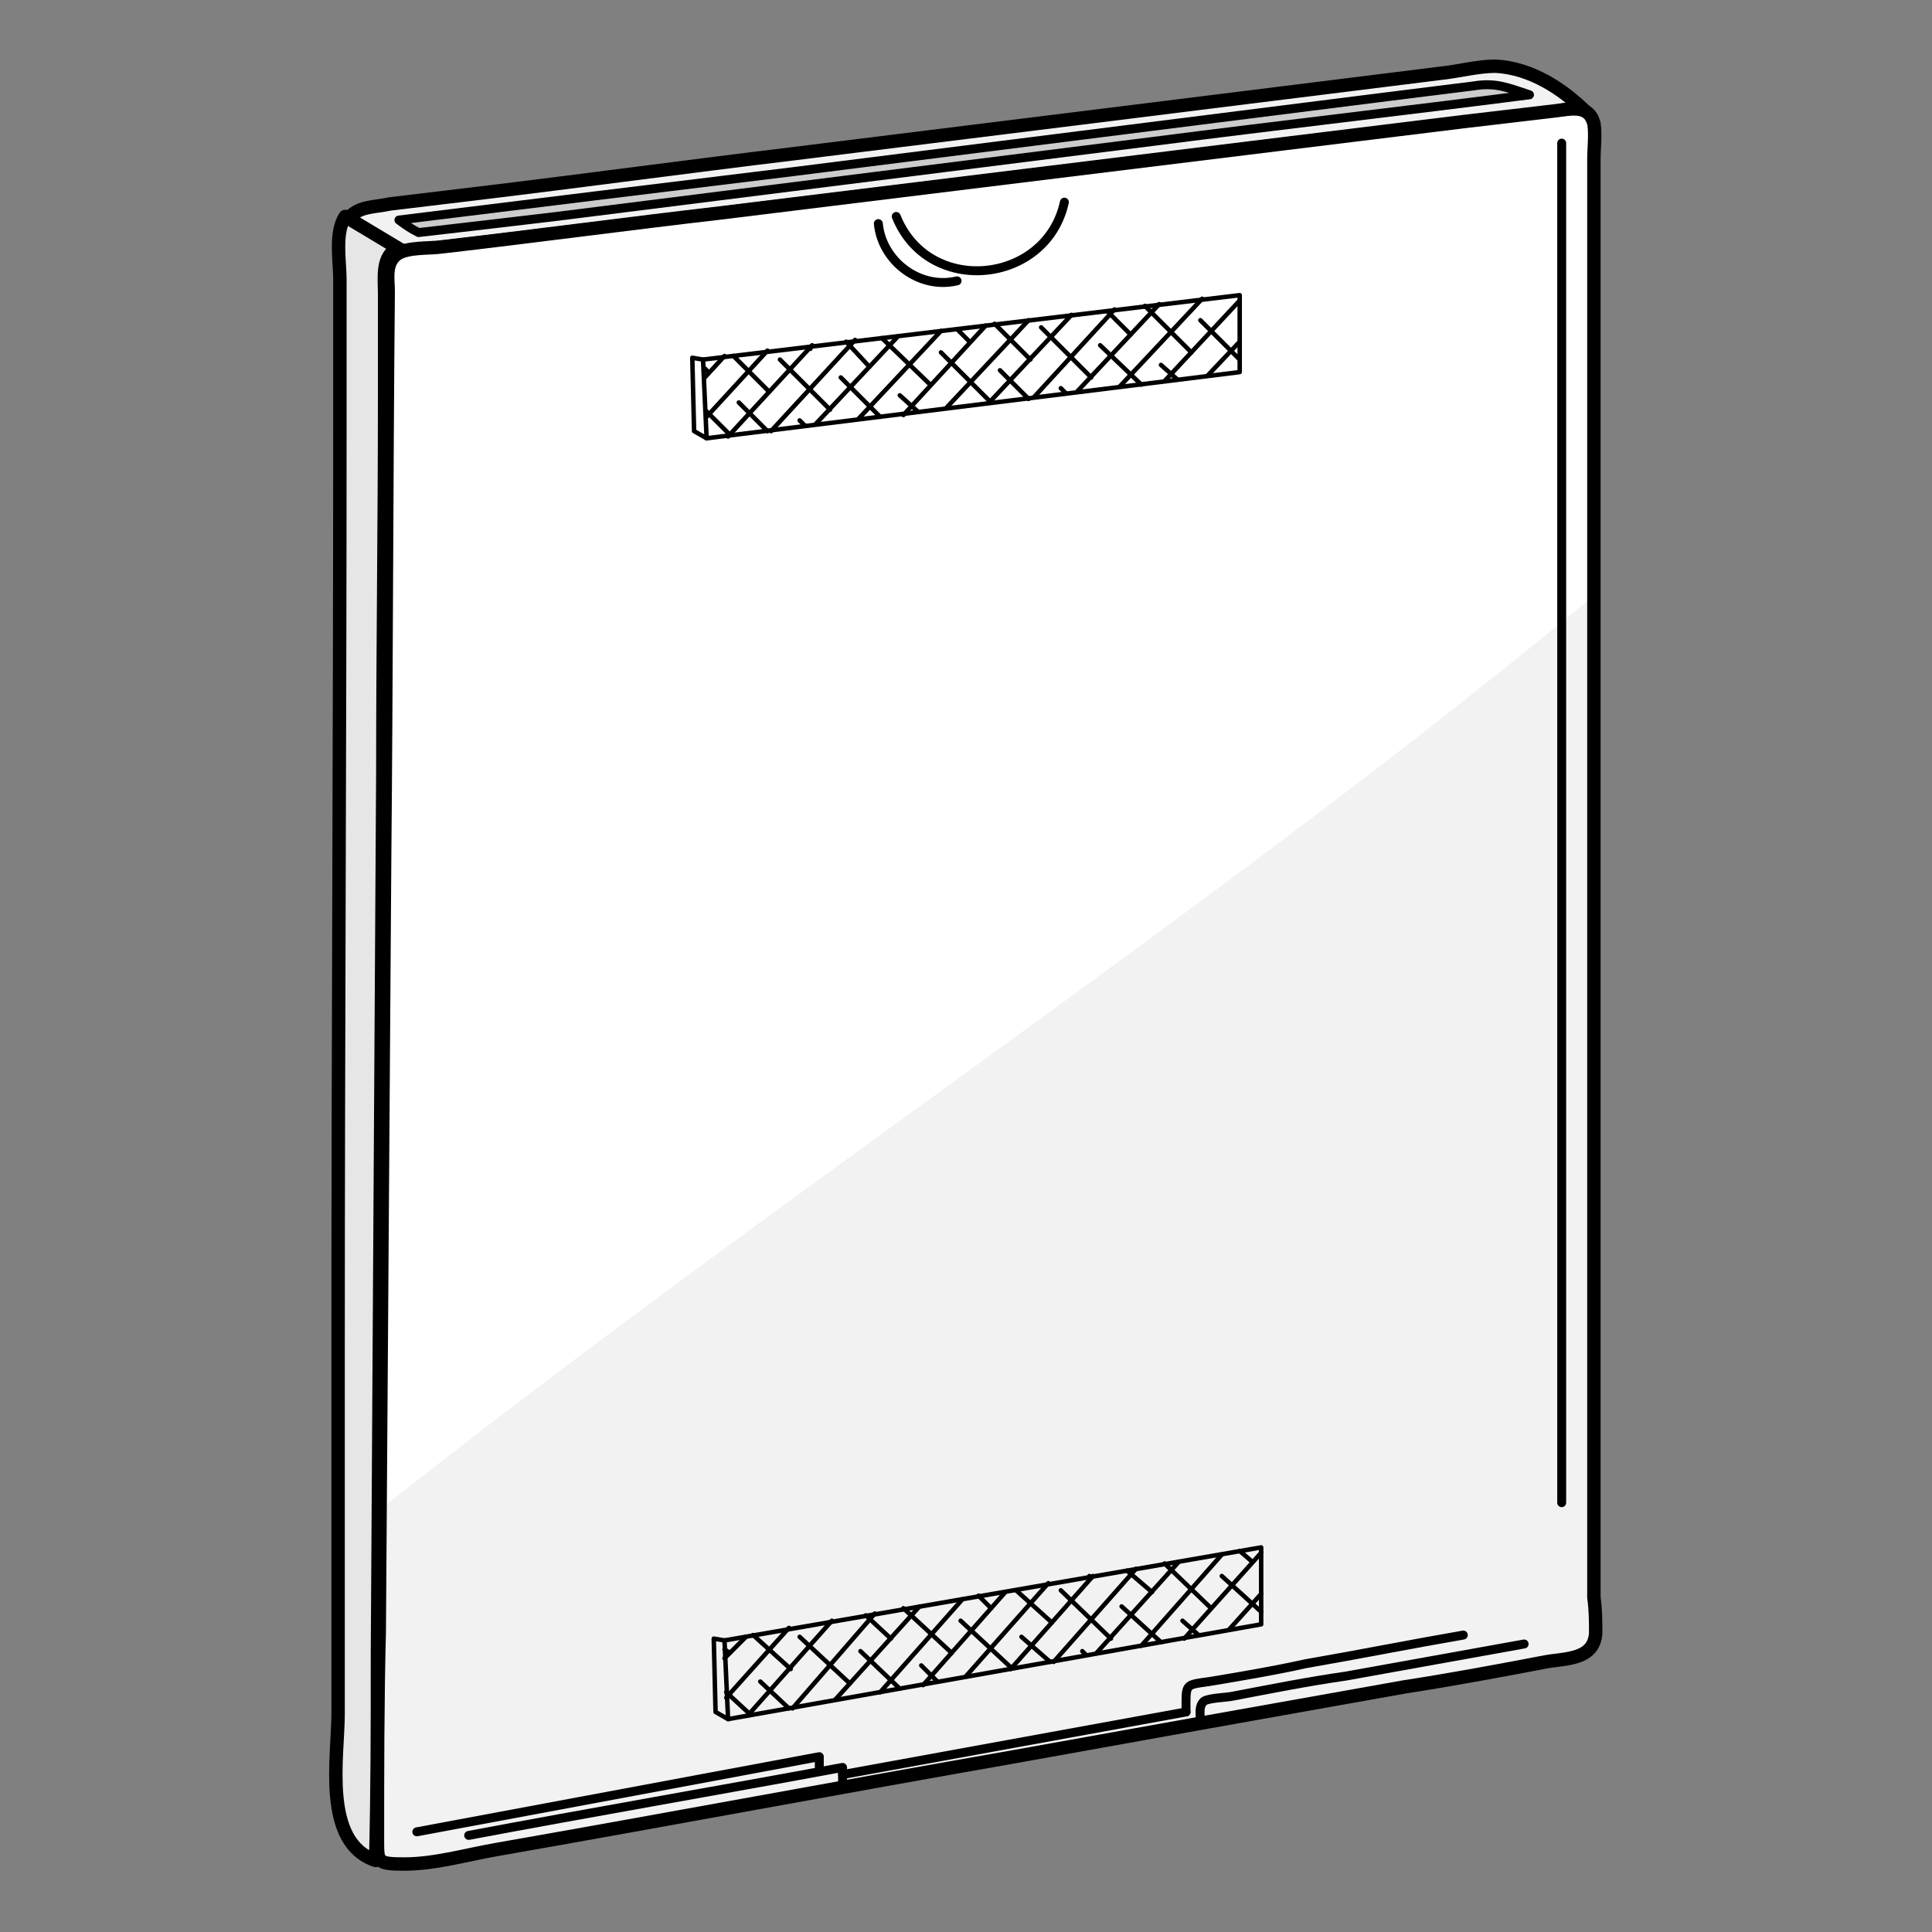 <?xml version="1.0" encoding="utf-8"?>
<!-- Generator: Adobe Illustrator 21.1.0, SVG Export Plug-In . SVG Version: 6.00 Build 0)  -->
<svg version="1.1" id="Layer_1" xmlns="http://www.w3.org/2000/svg" xmlns:xlink="http://www.w3.org/1999/xlink" x="0px" y="0px"
	 width="108px" height="108px" viewBox="0 0 108 108" style="enable-background:new 0 0 108 108;" xml:space="preserve">
<rect x="0" y="0" width="108" height="108" fill="#808080" stroke="none"/>
<style type="text/css">
	.st0{fill:#F2F2F2;stroke:#000000;stroke-width:0.75;stroke-linecap:round;stroke-linejoin:round;stroke-miterlimit:10;}
	.st1{fill:#FFFFFF;}
	.st2{fill:#F2F2F2;}
	.st3{fill:none;stroke:#000000;stroke-width:0.75;stroke-linecap:round;stroke-linejoin:round;stroke-miterlimit:10;}
	.st4{fill:#E6E6E6;stroke:#000000;stroke-width:0.75;stroke-linecap:round;stroke-linejoin:round;stroke-miterlimit:10;}
	.st5{fill:none;stroke:#000000;stroke-width:0.5;stroke-linecap:round;stroke-linejoin:round;stroke-miterlimit:10;}
	.st6{fill:#CCCCCC;stroke:#000000;stroke-width:0.5;stroke-linecap:round;stroke-linejoin:round;stroke-miterlimit:10;}
	.st7{fill:none;stroke:#000000;stroke-width:0.25;stroke-linecap:round;stroke-linejoin:round;stroke-miterlimit:10;}
</style>
<g>
	<path class="st0" d="M88.7,6.3c-0.6-0.4-1.5-0.1-2.1,0c-1.6,0.2-3.2,0.4-4.8,0.6C76.2,7.5,70.6,8.2,65,8.9
		c-12.3,1.5-24.5,3-36.8,4.5c-1.7,0.2-3.3,0.4-5,0.6c-1.5,0.2-2.5-1-3.8-1.7c0.6-0.8,1.5-0.7,2.4-0.9c1.7-0.2,3.3-0.4,5-0.6
		c5.8-0.7,11.7-1.5,17.5-2.2c12.1-1.5,24.2-3,36.2-4.5c1-0.1,2.1-0.4,3.1-0.4C85.6,3.8,87.4,5,88.7,6.3z"/>
	<path class="st1" d="M89.1,14.3c0-1.8,0-3.6,0-5.4c0-0.6,0.1-1.4,0-2c-0.3-1.1-1.4-0.8-2.2-0.7c-1.7,0.2-3.4,0.4-5.1,0.6
		c-13.8,1.7-27.7,3.4-41.5,5.1c-5.2,0.6-10.4,1.3-15.6,1.9c-0.7,0.1-1.9,0-2.5,0.4c-0.6,0.4-0.5,1.4-0.5,2.1
		c-0.1,10.6-0.1,21.2-0.2,31.8c-0.1,12.1-0.2,24.2-0.2,36.4c22.2-17.6,46.1-33.1,68-51.2C89.1,27,89.1,20.6,89.1,14.3z"/>
	<path class="st2" d="M89.1,55.2c0-7.3,0-14.6,0-21.9c-21.9,18.1-45.8,33.6-68,51.2c0,2.3,0,4.5,0,6.8c0,3.9,0,7.8-0.1,11.7
		c0,1.3,0,1.3,1.5,1.3c1.7,0,3.5-0.5,5.1-0.8c9.7-1.7,19.3-3.5,29-5.2c7.3-1.3,14.6-2.6,21.8-3.9c2.6-0.5,5.3-1,7.9-1.4
		c1.1-0.2,2.7,0,2.8-1.6c0-0.7,0-1.3,0-2C89.2,77.9,89.2,66.5,89.1,55.2z"/>
	<path class="st3" d="M89.2,91.3c-0.1,1.5-1.7,1.4-2.8,1.6c-2.6,0.5-5.3,1-7.9,1.4c-7.3,1.3-14.6,2.6-21.8,3.9
		c-9.7,1.7-19.3,3.5-29,5.2c-1.7,0.3-3.4,0.8-5.1,0.8c-1.5,0-1.5-0.1-1.5-1.3c0-3.9,0-7.8,0.1-11.7c0.1-14.4,0.2-28.7,0.3-43.1
		c0.1-10.6,0.1-21.2,0.2-31.8c0-0.7-0.2-1.6,0.5-2.1c0.6-0.4,1.8-0.3,2.5-0.4c5.2-0.6,10.4-1.3,15.6-1.9c13.8-1.7,27.7-3.4,41.5-5.1
		c1.7-0.2,3.4-0.4,5.1-0.6c0.9-0.1,1.9-0.4,2.2,0.7c0.1,0.6,0,1.4,0,2c0,1.8,0,3.6,0,5.4c0,13.6,0,27.2,0,40.8c0,11.4,0,22.8,0,34.2
		C89.2,90,89.2,90.7,89.2,91.3z"/>
	<path class="st4" d="M21,104c-3-1-2.1-5.8-2.1-8.2c0-6.9,0-13.7,0-20.6c0-17.1,0.1-34.1,0.1-51.2c0-2.8,0-5.6,0-8.4
		c0-1-0.3-2.6,0.3-3.5c1,0.6,2,1.2,3,1.8c-1,0.3-0.8,1.7-0.8,2.5c0,2,0,3.9,0,5.9c0,7-0.1,13.9-0.1,20.9
		c-0.1,16.4-0.2,32.9-0.3,49.3C21.1,96.4,21.1,100.2,21,104z"/>
	<g>
		<line class="st5" x1="87.3" y1="8" x2="87.3" y2="84"/>
		<g>
			<path class="st5" d="M66.3,95.7c0-1.6-0.1-1.5,1.3-1.7c1.8-0.3,3.6-0.6,5.4-1c2.9-0.5,5.9-1.1,8.8-1.6"/>
			<path class="st5" d="M67.1,96.3c0-0.6-0.1-0.9,0.2-1.2c0.3-0.2,1.3-0.2,1.7-0.3c2.1-0.4,4.1-0.8,6.2-1.1c3.3-0.6,6.7-1.2,10-1.8"
				/>
			<line class="st5" x1="66.3" y1="95.7" x2="47.1" y2="99.2"/>
			<path class="st5" d="M45.8,99c0-0.3,0-0.5,0-0.8c-7.5,1.4-15,2.8-22.5,4.2"/>
			<path class="st5" d="M47.1,99.9c0-0.4,0-0.8,0-1.1c-7,1.3-14,2.5-20.9,3.8"/>
		</g>
		<path class="st5" d="M49.1,12.5c0.2,2.1,2.3,3.7,4.4,3.2"/>
		<path class="st5" d="M50.1,12.1c1.8,4.5,8.4,3.8,9.4-0.8"/>
	</g>
	<path class="st6" d="M23.4,13c-0.4-0.2-0.7-0.4-1.1-0.7c7.3-0.9,14.6-1.8,22-2.7c11.1-1.4,22.2-2.8,33.3-4.2
		c1.6-0.2,3.2-0.4,4.8-0.6c1.2-0.2,1.9,0.1,3.1,0.5c-7,0.9-14,1.7-21,2.6c-11.1,1.4-22.3,2.8-33.4,4.2C28.6,12.4,26,12.7,23.4,13z"
		/>
	<g>
		<g>
			<line class="st7" x1="70" y1="87.3" x2="69.3" y2="86.7"/>
			<line class="st7" x1="70.5" y1="90.1" x2="68.3" y2="88.1"/>
			<line class="st7" x1="67.7" y1="89.9" x2="65.1" y2="87.4"/>
			<line class="st7" x1="64.4" y1="89" x2="63" y2="87.8"/>
			<line class="st7" x1="67" y1="91.4" x2="66.1" y2="90.6"/>
			<line class="st7" x1="61" y1="88.2" x2="60.9" y2="88.1"/>
			<line class="st7" x1="64.9" y1="91.8" x2="62.7" y2="89.8"/>
			<line class="st7" x1="62.1" y1="91.6" x2="59.3" y2="88.9"/>
			<line class="st7" x1="58.8" y1="90.7" x2="56.8" y2="88.9"/>
			<line class="st7" x1="60.7" y1="92.5" x2="60.5" y2="92.3"/>
			<line class="st7" x1="55.4" y1="89.9" x2="54.7" y2="89.2"/>
			<line class="st7" x1="58.7" y1="92.9" x2="57.1" y2="91.5"/>
			<line class="st7" x1="56.5" y1="93.2" x2="53.7" y2="90.6"/>
			<line class="st7" x1="53.2" y1="92.4" x2="50.5" y2="89.9"/>
			<line class="st7" x1="49.8" y1="91.6" x2="48.4" y2="90.3"/>
			<line class="st7" x1="52.4" y1="94" x2="51.5" y2="93.1"/>
			<line class="st7" x1="46.4" y1="90.7" x2="46.3" y2="90.7"/>
			<line class="st7" x1="50.3" y1="94.4" x2="48.1" y2="92.3"/>
			<line class="st7" x1="47.5" y1="94.1" x2="44.7" y2="91.5"/>
			<line class="st7" x1="44.2" y1="93.3" x2="42.1" y2="91.4"/>
			<line class="st7" x1="40.8" y1="92.4" x2="40.5" y2="92.2"/>
			<line class="st7" x1="44.1" y1="95.5" x2="42.5" y2="94"/>
			<line class="st7" x1="41.9" y1="95.8" x2="40.6" y2="94.6"/>
			<line class="st7" x1="68.7" y1="91.1" x2="70.5" y2="89.1"/>
			<line class="st7" x1="66.2" y1="91.6" x2="70.5" y2="86.8"/>
			<line class="st7" x1="63.8" y1="92" x2="68.3" y2="86.9"/>
			<line class="st7" x1="61.3" y1="92.4" x2="65.9" y2="87.3"/>
			<line class="st7" x1="58.9" y1="92.9" x2="63.5" y2="87.7"/>
			<line class="st7" x1="56.5" y1="93.3" x2="61.1" y2="88.1"/>
			<line class="st7" x1="54" y1="93.7" x2="58.6" y2="88.5"/>
			<line class="st7" x1="51.6" y1="94.2" x2="56.2" y2="89"/>
			<line class="st7" x1="49.2" y1="94.6" x2="53.8" y2="89.4"/>
			<line class="st7" x1="46.7" y1="95" x2="51.4" y2="89.8"/>
			<line class="st7" x1="44.3" y1="95.5" x2="48.9" y2="90.2"/>
			<line class="st7" x1="41.8" y1="95.9" x2="46.5" y2="90.6"/>
			<line class="st7" x1="40.6" y1="94.9" x2="44.1" y2="91"/>
			<line class="st7" x1="40.5" y1="92.7" x2="41.7" y2="91.5"/>
			<polyline class="st7" points="40.5,91.7 39.9,91.6 40,95.7 40.7,96.1 			"/>
			<polygon class="st7" points="40.7,96.1 70.5,90.8 70.5,86.5 40.5,91.7 			"/>
		</g>
		<g>
			<line class="st7" x1="69.3" y1="20.1" x2="67.1" y2="17.9"/>
			<line class="st7" x1="66.6" y1="19.7" x2="64" y2="17.1"/>
			<line class="st7" x1="63.2" y1="18.7" x2="61.9" y2="17.4"/>
			<line class="st7" x1="65.8" y1="21.2" x2="64.9" y2="20.4"/>
			<line class="st7" x1="63.8" y1="21.5" x2="61.5" y2="19.3"/>
			<line class="st7" x1="61" y1="21.1" x2="58.2" y2="18.3"/>
			<line class="st7" x1="57.6" y1="20.1" x2="55.6" y2="18.1"/>
			<line class="st7" x1="59.6" y1="22" x2="59.3" y2="21.7"/>
			<line class="st7" x1="54.2" y1="19.1" x2="53.5" y2="18.4"/>
			<line class="st7" x1="57.5" y1="22.3" x2="55.9" y2="20.7"/>
			<line class="st7" x1="55.4" y1="22.5" x2="52.6" y2="19.7"/>
			<line class="st7" x1="52" y1="21.5" x2="49.3" y2="18.9"/>
			<line class="st7" x1="48.6" y1="20.5" x2="47.3" y2="19.1"/>
			<line class="st7" x1="51.3" y1="23" x2="50.3" y2="22.1"/>
			<line class="st7" x1="45.3" y1="19.5" x2="45.2" y2="19.4"/>
			<line class="st7" x1="49.2" y1="23.3" x2="47" y2="21.1"/>
			<line class="st7" x1="46.4" y1="22.9" x2="43.6" y2="20.1"/>
			<line class="st7" x1="43" y1="21.9" x2="41" y2="19.9"/>
			<line class="st7" x1="45" y1="23.8" x2="44.7" y2="23.5"/>
			<line class="st7" x1="39.6" y1="20.8" x2="39.4" y2="20.6"/>
			<line class="st7" x1="42.9" y1="24.1" x2="41.3" y2="22.5"/>
			<line class="st7" x1="40.8" y1="24.3" x2="39.5" y2="23"/>
			<line class="st7" x1="67.5" y1="21" x2="69.3" y2="19.1"/>
			<line class="st7" x1="65.1" y1="21.3" x2="69.3" y2="16.8"/>
			<line class="st7" x1="62.6" y1="21.6" x2="67.2" y2="16.7"/>
			<line class="st7" x1="60.2" y1="21.9" x2="64.8" y2="17"/>
			<line class="st7" x1="57.8" y1="22.2" x2="62.3" y2="17.3"/>
			<line class="st7" x1="55.3" y1="22.5" x2="59.9" y2="17.6"/>
			<line class="st7" x1="52.9" y1="22.8" x2="57.5" y2="17.9"/>
			<line class="st7" x1="50.5" y1="23.2" x2="55.1" y2="18.2"/>
			<line class="st7" x1="48" y1="23.4" x2="52.6" y2="18.5"/>
			<line class="st7" x1="45.6" y1="23.7" x2="50.2" y2="18.8"/>
			<line class="st7" x1="43.1" y1="24.1" x2="47.8" y2="19"/>
			<line class="st7" x1="40.7" y1="24.4" x2="45.4" y2="19.3"/>
			<line class="st7" x1="39.5" y1="23.3" x2="42.9" y2="19.6"/>
			<line class="st7" x1="39.4" y1="21.1" x2="40.5" y2="19.9"/>
			<polyline class="st7" points="39.3,20.1 38.7,20 38.8,24.1 39.5,24.5 			"/>
			<polygon class="st7" points="39.5,24.5 69.3,20.8 69.3,16.5 39.3,20.1 			"/>
		</g>
	</g>
</g>
</svg>
